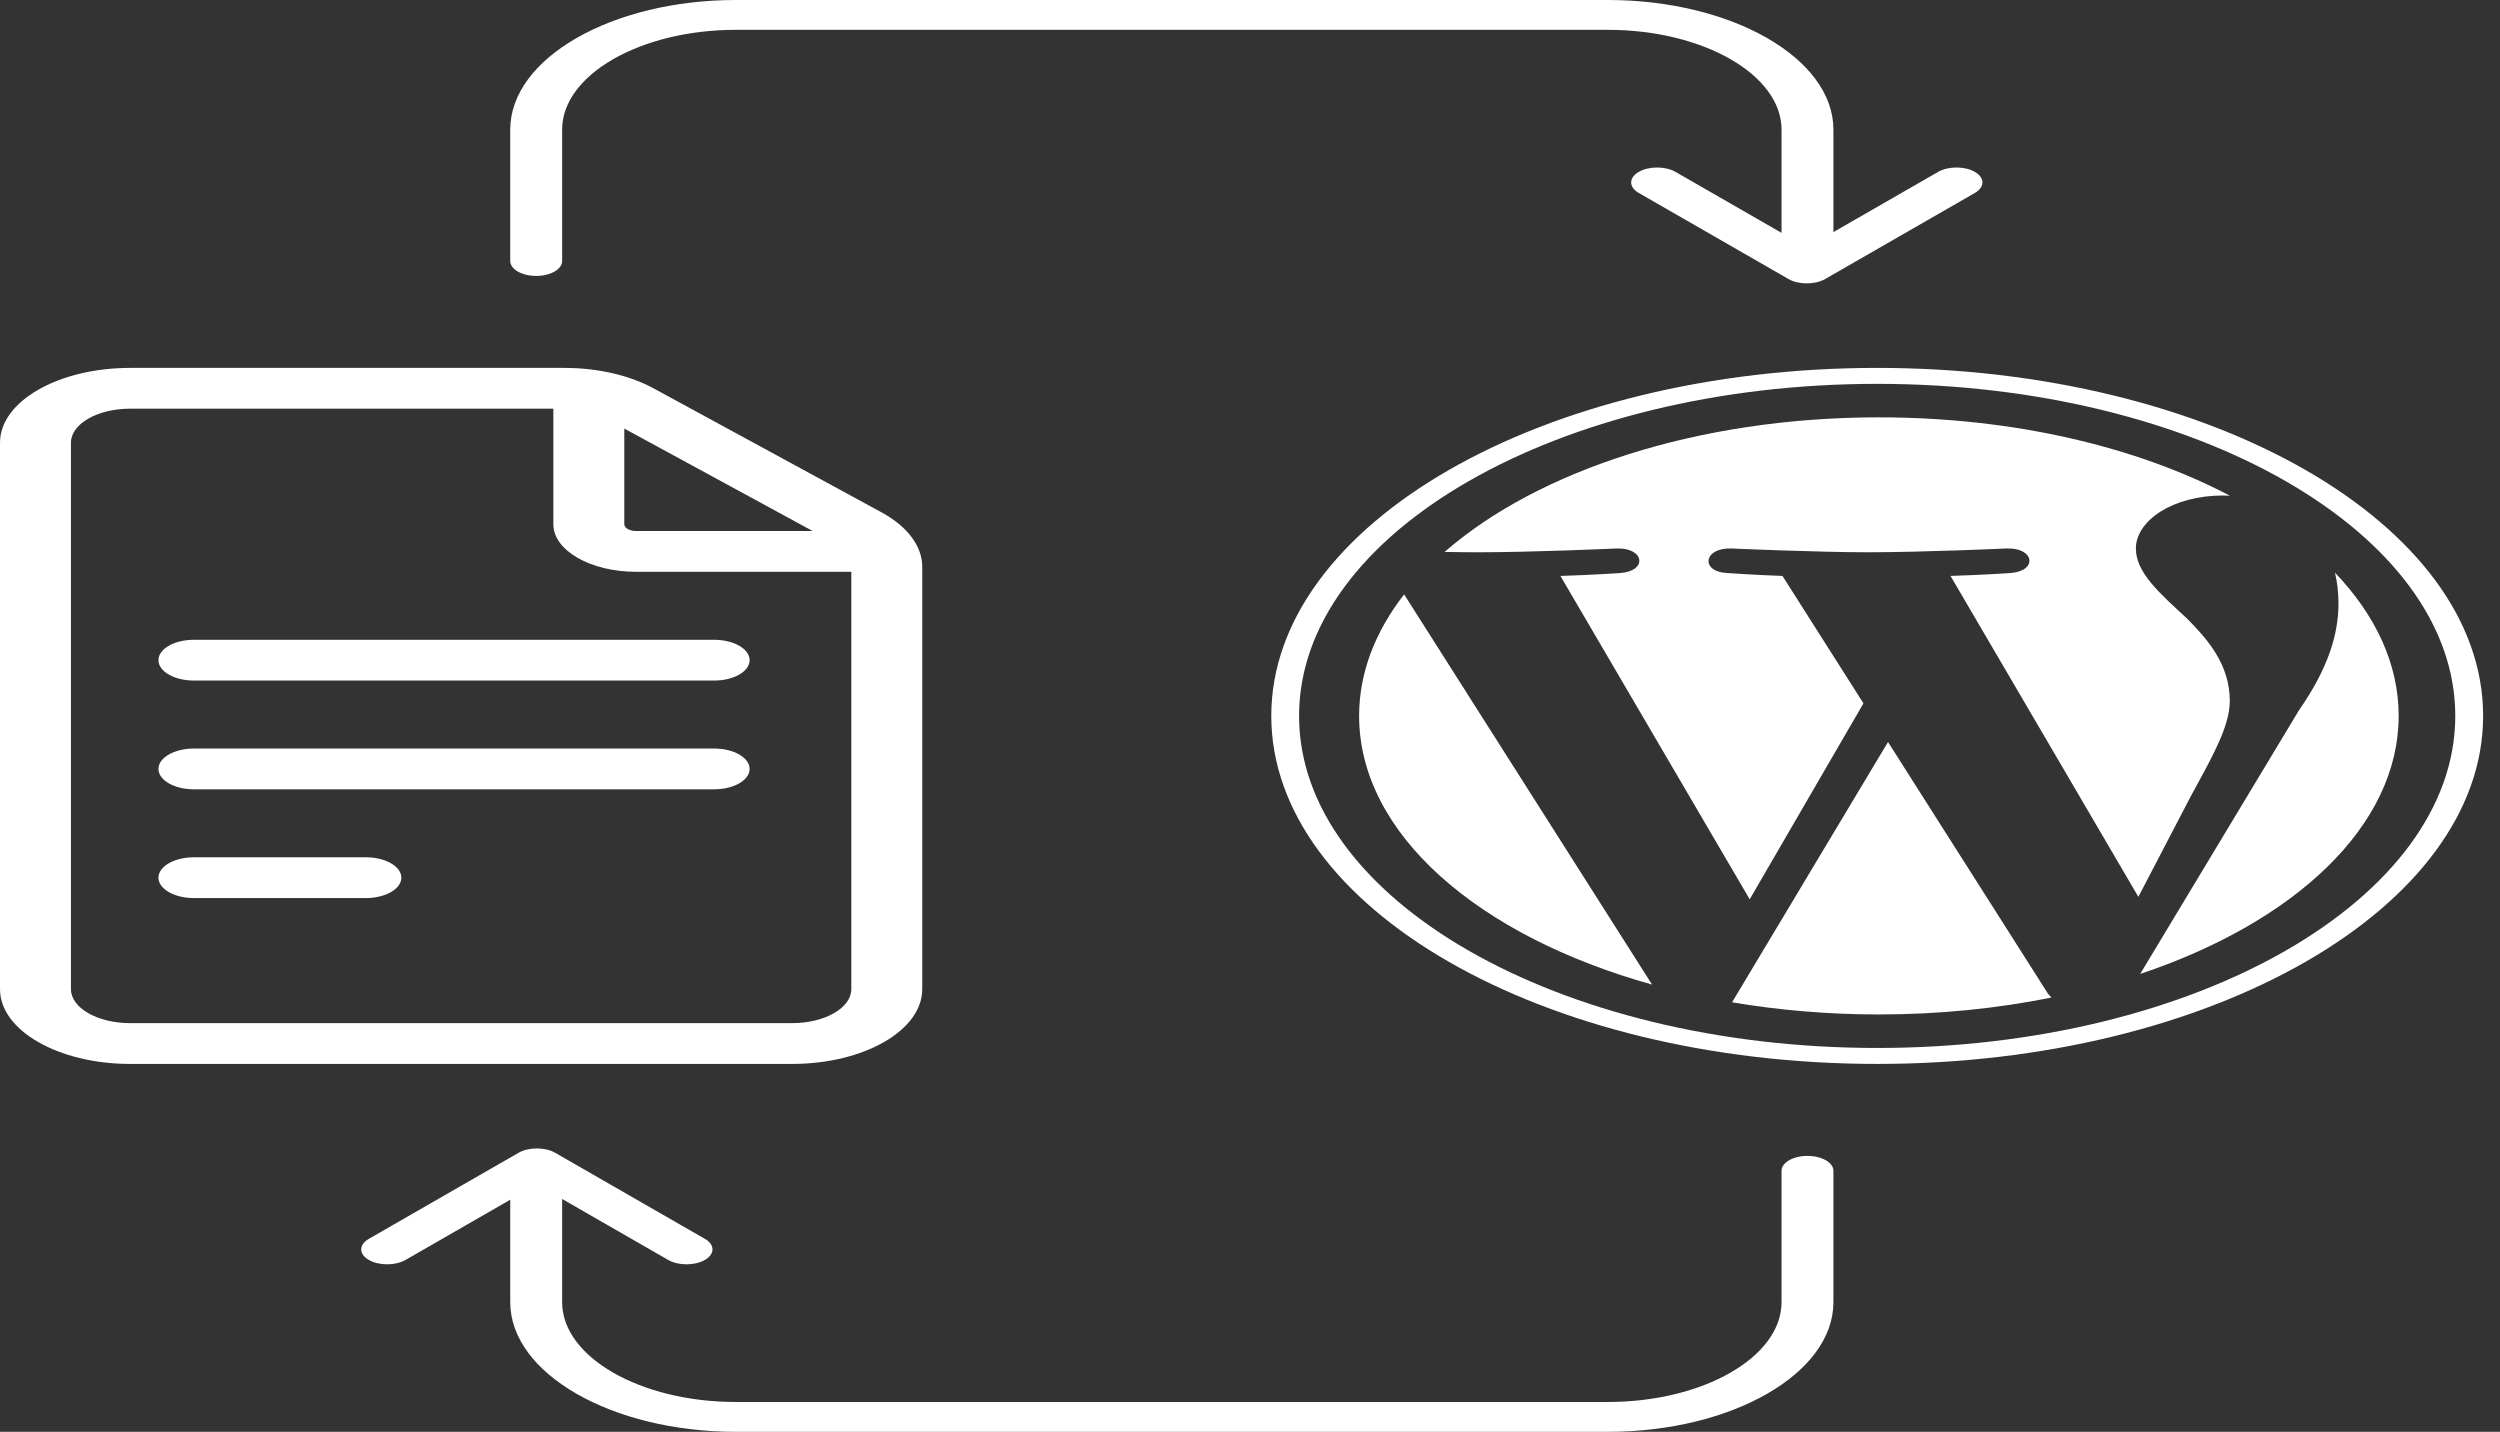 <svg width="220" height="126" viewBox="0 0 220 126" fill="none" xmlns="http://www.w3.org/2000/svg">
<rect x="0" y="0" width="220" height="126" fill="#333333" stroke="none"/>
<g clip-path="url(#clip0_1_369)">
<path d="M77.578 45.088L57.513 34.175C55.379 33.014 52.585 32.375 49.647 32.375H11.445C5.134 32.375 0 35.327 0 38.955V87.045C0 90.673 5.134 93.625 11.445 93.625H69.713C76.024 93.625 81.158 90.673 81.158 87.045V49.867C81.158 48.067 79.853 46.325 77.578 45.088ZM71.515 46.73H55.978C55.404 46.73 54.938 46.462 54.938 46.132V37.715L71.515 46.73ZM69.713 90.036H11.445C8.577 90.036 6.243 88.695 6.243 87.045V38.955C6.243 37.306 8.577 35.964 11.445 35.964H48.695V46.132C48.695 48.441 51.962 50.319 55.978 50.319H74.915V87.045C74.915 88.695 72.581 90.036 69.713 90.036Z" fill="white"/>
<path d="M62.846 56.301H17.064C15.34 56.301 13.943 57.104 13.943 58.095C13.943 59.086 15.34 59.889 17.064 59.889H62.846C64.569 59.889 65.967 59.086 65.967 58.095C65.967 57.104 64.569 56.301 62.846 56.301Z" fill="white"/>
<path d="M62.846 65.871H17.064C15.34 65.871 13.943 66.674 13.943 67.665C13.943 68.656 15.34 69.46 17.064 69.46H62.846C64.569 69.46 65.967 68.656 65.967 67.665C65.967 66.674 64.569 65.871 62.846 65.871Z" fill="white"/>
<path d="M32.197 75.441H17.064C15.34 75.441 13.943 76.245 13.943 77.236C13.943 78.227 15.34 79.03 17.064 79.03H32.197C33.921 79.03 35.318 78.227 35.318 77.236C35.318 76.245 33.921 75.441 32.197 75.441Z" fill="white"/>
<path d="M119.602 62.999C119.602 73.398 130.124 82.385 145.381 86.643L123.563 52.307C121.025 55.574 119.602 59.19 119.602 62.999Z" fill="white"/>
<path d="M196.221 61.673C196.221 58.426 194.19 56.177 192.449 54.427C190.13 52.263 187.957 50.431 187.957 48.266C187.957 45.851 191.146 43.603 195.638 43.603C195.84 43.603 196.033 43.618 196.23 43.624C188.093 39.342 177.251 36.727 165.342 36.727C149.363 36.727 135.304 41.437 127.125 48.569C128.198 48.588 129.21 48.601 130.069 48.601C134.853 48.601 142.259 48.267 142.259 48.267C144.725 48.184 145.015 50.264 142.552 50.431C142.552 50.431 140.074 50.599 137.317 50.682L153.974 79.139L163.984 61.896L156.857 50.681C154.394 50.598 152.061 50.431 152.061 50.431C149.596 50.347 149.885 48.183 152.35 48.266C152.35 48.266 159.904 48.6 164.398 48.6C169.182 48.6 176.588 48.266 176.588 48.266C179.056 48.183 179.346 50.263 176.882 50.431C176.882 50.431 174.398 50.598 171.646 50.681L188.176 78.923L192.739 70.166C194.716 66.532 196.221 63.922 196.221 61.673Z" fill="white"/>
<path d="M166.145 65.297L152.421 88.202C156.519 88.894 160.852 89.272 165.343 89.272C170.669 89.272 175.777 88.743 180.532 87.783C180.409 87.671 180.298 87.551 180.207 87.421L166.145 65.297Z" fill="white"/>
<path d="M205.478 50.394C205.675 51.23 205.786 52.129 205.786 53.095C205.786 55.761 204.92 58.758 202.309 62.505L188.337 85.707C201.935 81.153 211.082 72.691 211.082 62.999C211.083 58.431 209.051 54.136 205.478 50.394Z" fill="white"/>
<path d="M165.193 32.375C135.793 32.375 111.873 46.113 111.873 62.999C111.873 79.888 135.793 93.625 165.193 93.625C194.592 93.625 218.515 79.888 218.515 62.999C218.514 46.113 194.592 32.375 165.193 32.375ZM165.193 92.221C137.141 92.221 114.318 79.112 114.318 62.999C114.318 46.887 137.14 33.779 165.193 33.779C193.243 33.779 216.065 46.887 216.065 62.999C216.065 79.112 193.243 92.221 165.193 92.221Z" fill="white"/>
<path fill-rule="evenodd" clip-rule="evenodd" d="M64.758 2.625C56.352 2.625 49.468 6.581 49.468 11.409V22.969C49.468 23.694 48.446 24.281 47.185 24.281C45.924 24.281 44.901 23.694 44.901 22.969V11.409C44.901 5.13 53.833 0 64.758 0H141.485C152.41 0 161.341 5.13 161.341 11.409V22.969C161.341 23.694 160.319 24.281 159.058 24.281C157.797 24.281 156.775 23.694 156.775 22.969V11.409C156.775 6.581 149.89 2.625 141.485 2.625H64.758Z" fill="white"/>
<path fill-rule="evenodd" clip-rule="evenodd" d="M144.213 15.125C145.105 14.612 146.55 14.612 147.442 15.125L158.999 21.769L170.557 15.125C171.448 14.612 172.894 14.612 173.786 15.125C174.677 15.637 174.677 16.468 173.786 16.981L160.614 24.553C159.722 25.066 158.277 25.066 157.385 24.553L144.213 16.981C143.321 16.468 143.321 15.637 144.213 15.125Z" fill="white"/>
<path fill-rule="evenodd" clip-rule="evenodd" d="M141.485 123.375C149.89 123.375 156.775 119.419 156.775 114.591V103.031C156.775 102.306 157.797 101.719 159.058 101.719C160.319 101.719 161.341 102.306 161.341 103.031V114.591C161.341 120.87 152.41 126 141.485 126H64.758C53.833 126 44.901 120.87 44.901 114.591V103.031C44.901 102.306 45.924 101.719 47.185 101.719C48.446 101.719 49.468 102.306 49.468 103.031V114.591C49.468 119.419 56.352 123.375 64.758 123.375H141.485Z" fill="white"/>
<path fill-rule="evenodd" clip-rule="evenodd" d="M62.029 110.875C61.138 111.388 59.692 111.388 58.801 110.875L47.243 104.231L35.686 110.875C34.794 111.388 33.349 111.388 32.457 110.875C31.565 110.363 31.565 109.532 32.457 109.019L45.629 101.447C46.52 100.934 47.966 100.934 48.858 101.447L62.029 109.019C62.921 109.532 62.921 110.363 62.029 110.875Z" fill="white"/>
</g>
<defs>
<clipPath id="clip0_1_369">
<rect width="220" height="126" fill="white"/>
</clipPath>
</defs>
</svg>

